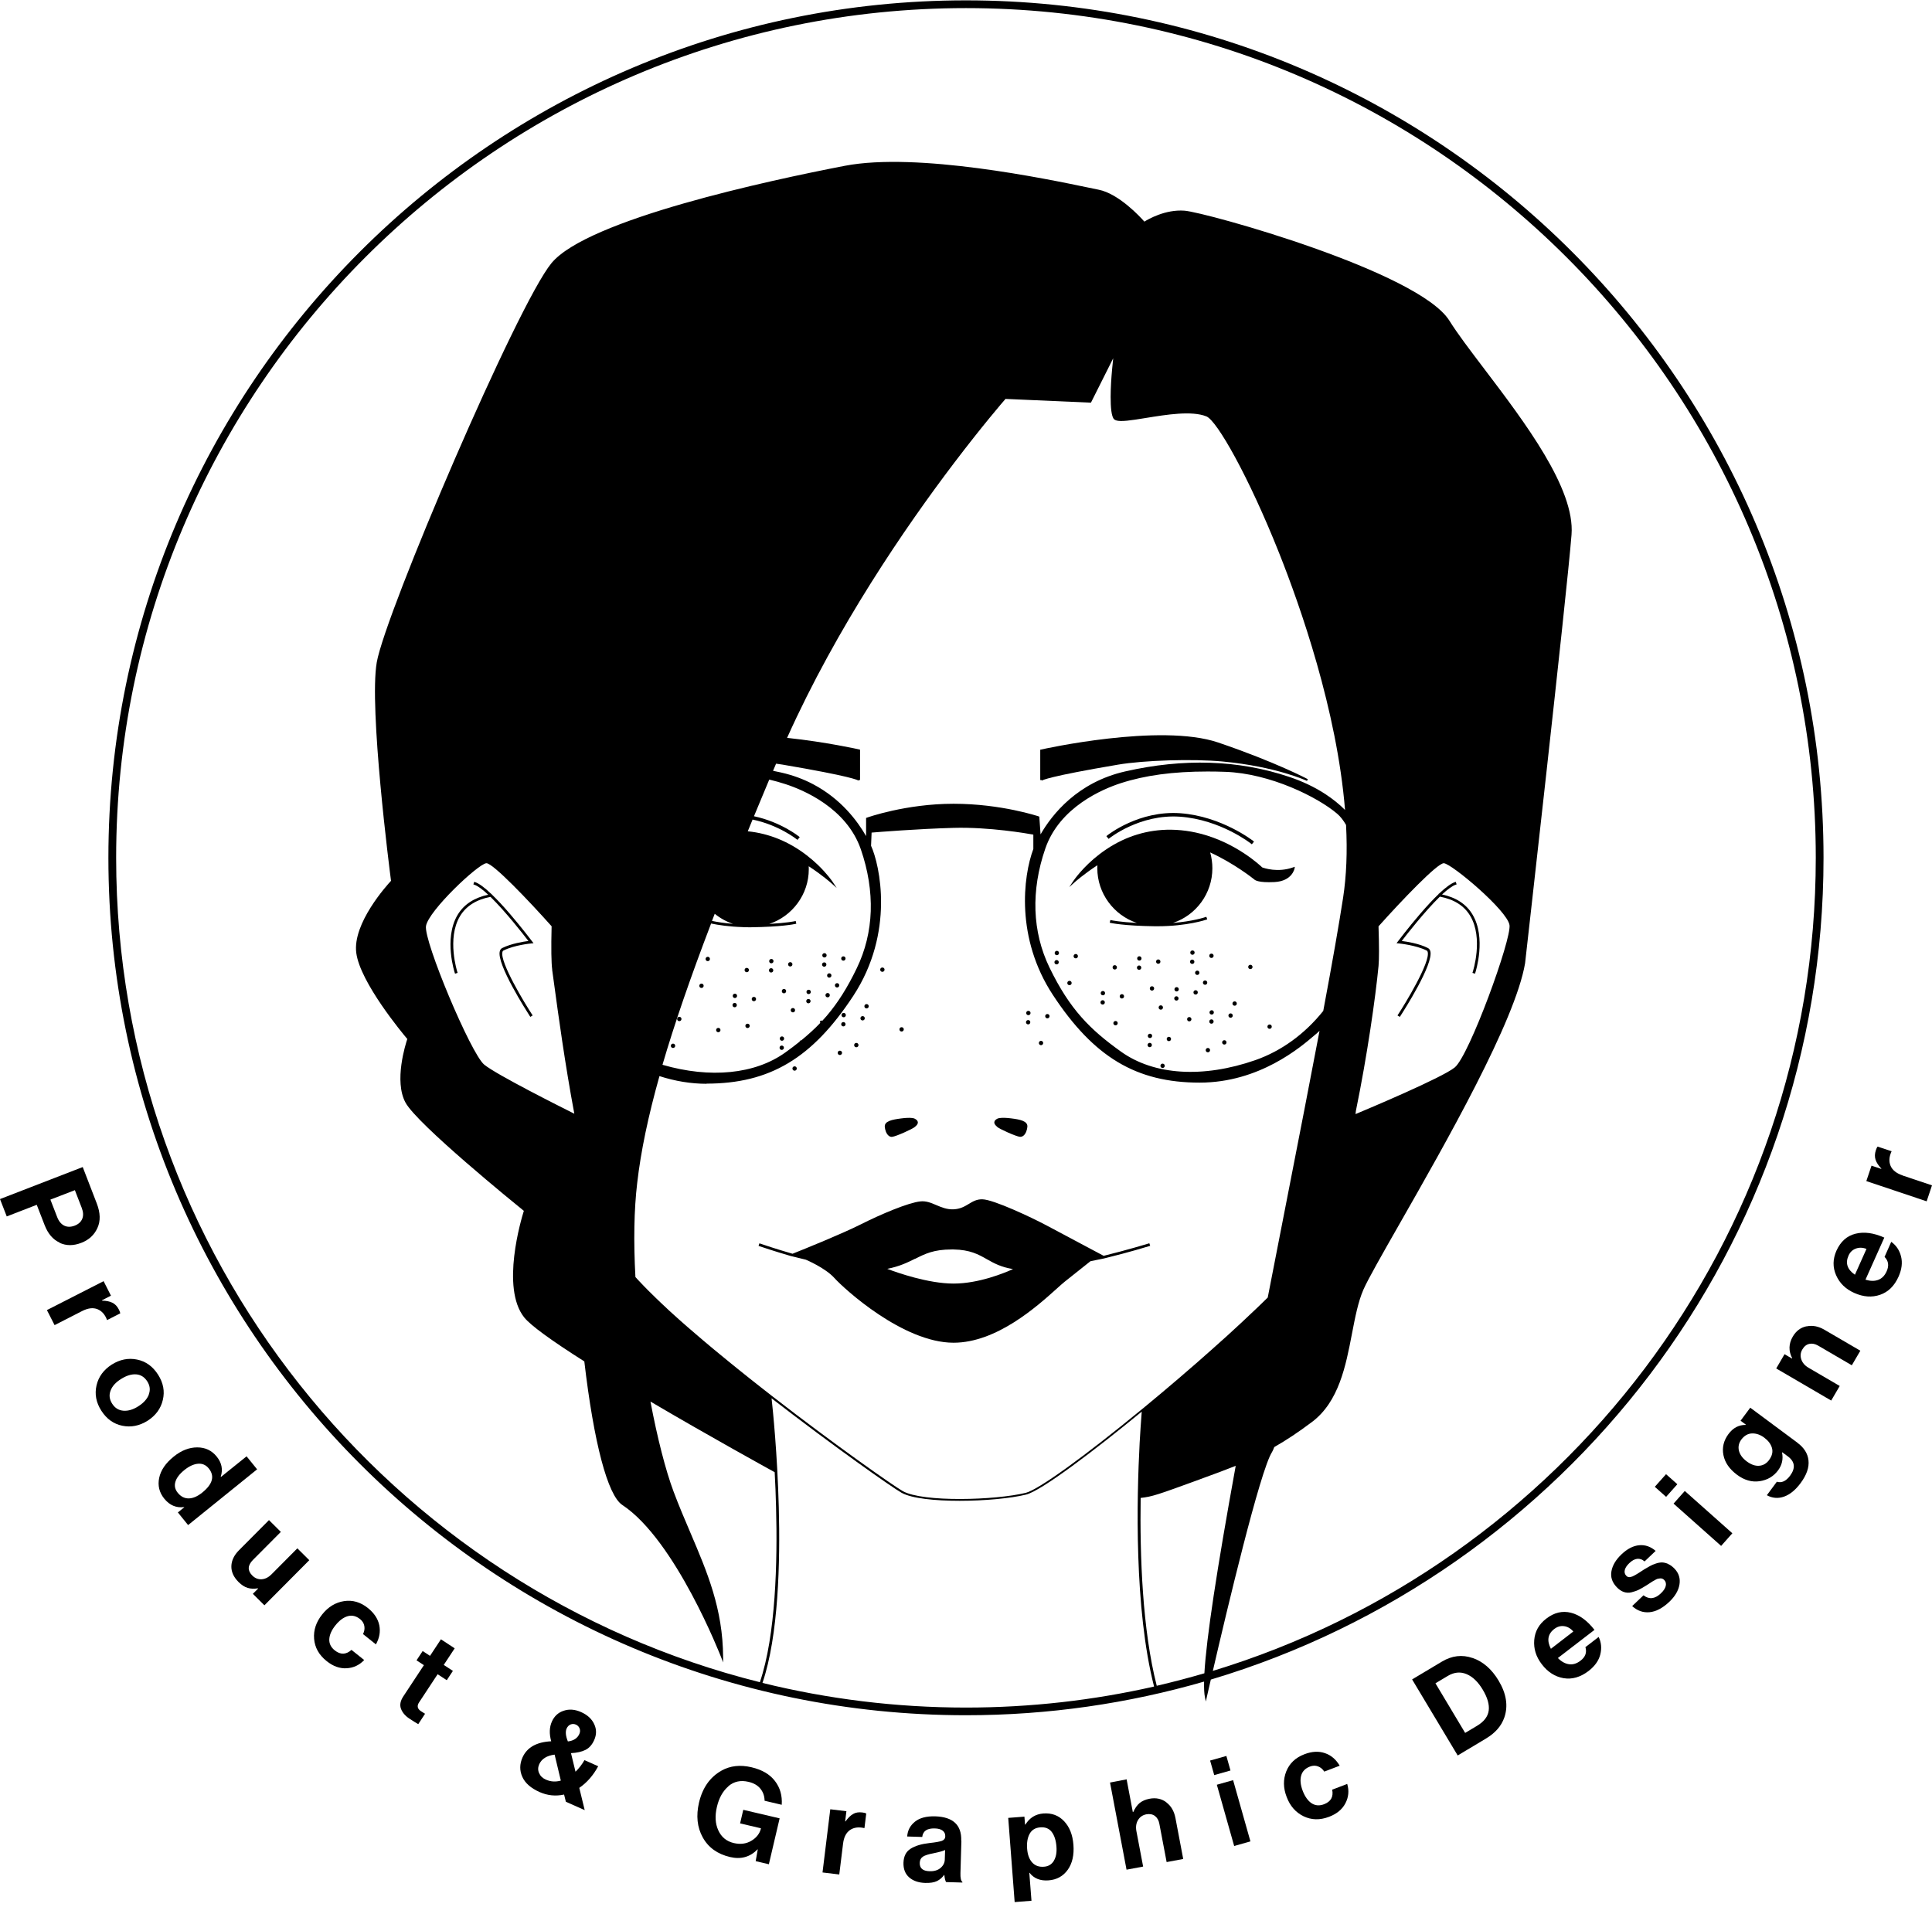 <svg width="234" height="231" viewBox="0 0 234 231" fill="none" xmlns="http://www.w3.org/2000/svg">
<g id="Group">
<path id="Vector" d="M134.097 101.214L134.003 101.289L134.275 101.618L134.369 101.543C134.369 101.543 138.041 98.585 142.934 98.932C147.836 99.289 151.498 102.172 151.527 102.2L151.62 102.275L151.883 101.947L151.79 101.872C151.79 101.872 147.986 98.876 142.952 98.51C137.966 98.153 134.247 101.092 134.087 101.214H134.097Z" fill="black"/>
<path id="Vector_2" d="M140.736 100.538C138.003 100.726 135.44 101.721 133.139 103.496C131.148 105.027 130.068 106.623 130.021 106.689L129.504 107.459L130.199 106.839C130.199 106.839 131.289 105.872 132.913 104.811C132.913 104.933 132.904 105.055 132.904 105.177C132.904 108.21 134.895 110.868 137.693 111.798C135.646 111.685 134.716 111.497 134.594 111.469L134.482 111.45L134.407 111.77L134.519 111.798C134.519 111.798 136.088 112.155 139.872 112.202C139.976 112.202 140.079 112.202 140.182 112.202C143.779 112.202 146.089 111.413 146.108 111.404L146.221 111.366L146.108 111.056L145.995 111.094C145.92 111.122 144.464 111.61 142.07 111.798C144.868 110.868 146.84 108.229 146.84 105.177C146.84 104.529 146.747 103.881 146.577 103.261C149.451 104.576 151.724 106.379 151.902 106.52C151.996 106.623 152.428 106.943 154.353 106.849C156.532 106.736 156.786 105.215 156.795 105.196L156.823 104.999L156.635 105.064C154.748 105.741 153.086 105.149 152.879 105.074C152.625 104.83 149.714 102.097 145.404 100.989C143.845 100.585 142.267 100.435 140.717 100.538H140.736Z" fill="black"/>
<path id="Vector_3" d="M95.799 152.152C95.799 152.152 97.058 152.453 97.602 152.593C97.621 152.603 99.96 153.58 101.077 154.829C102.232 156.115 109.379 162.651 115.493 162.651C120.714 162.651 125.616 158.238 127.964 156.125C128.396 155.74 128.734 155.43 128.988 155.232C130.519 154.021 131.843 152.969 132.068 152.781C132.603 152.659 133.636 152.462 133.636 152.462L133.749 152.434L133.862 152.406C136.754 151.701 139.093 150.978 139.187 150.95L139.158 150.837L139.196 150.95L139.309 150.912L139.205 150.603L139.093 150.64C138.989 150.668 136.604 151.401 133.674 152.124C132.791 151.654 128.152 149.194 126.668 148.396C124.968 147.494 120.348 145.306 118.986 145.278C118.301 145.259 117.822 145.541 117.333 145.841C116.836 146.142 116.31 146.452 115.502 146.489C114.685 146.527 114.037 146.245 113.408 145.982C112.779 145.71 112.178 145.456 111.473 145.531C110.018 145.682 106.693 147.081 104.223 148.33C101.979 149.457 97.443 151.297 95.996 151.87H95.978C93.94 151.279 92.39 150.753 92.09 150.65L91.977 150.612L91.874 150.922L91.987 150.959C92.156 151.016 93.724 151.551 95.818 152.161L95.799 152.152ZM110.835 152.49C112.046 151.88 113.088 151.354 115.258 151.354C115.333 151.354 115.417 151.354 115.493 151.354C117.493 151.391 118.488 151.945 119.531 152.537C120.376 153.016 121.259 153.504 122.696 153.73C121.663 154.199 118.554 155.486 115.493 155.486C112.431 155.486 108.656 154.162 107.463 153.702C108.975 153.401 109.914 152.932 110.825 152.481L110.835 152.49Z" fill="black"/>
<path id="Vector_4" d="M108.008 137.708C108.008 137.708 108.045 137.708 108.064 137.708C108.515 137.671 110.572 136.741 110.797 136.515C110.816 136.497 110.825 136.487 110.872 136.45C111.013 136.328 111.201 136.149 111.163 135.924C111.145 135.755 111.004 135.614 110.75 135.492C110.713 135.473 110.327 135.323 109.135 135.482C108.064 135.623 107.106 135.802 107.163 136.497C107.191 136.835 107.322 137.314 107.623 137.567C107.745 137.671 107.876 137.717 108.017 137.717L108.008 137.708Z" fill="black"/>
<path id="Vector_5" d="M120.742 136.469C120.742 136.469 120.78 136.497 120.789 136.516C121.015 136.741 123.071 137.671 123.531 137.708C123.55 137.708 123.569 137.708 123.578 137.708C123.719 137.708 123.851 137.661 123.973 137.558C124.273 137.305 124.405 136.826 124.433 136.488C124.489 135.793 123.531 135.605 122.461 135.473C121.268 135.323 120.883 135.473 120.836 135.492C120.583 135.614 120.451 135.755 120.432 135.924C120.404 136.159 120.592 136.328 120.742 136.469Z" fill="black"/>
<path id="Vector_6" d="M126.199 94.556C126.255 94.509 126.997 94.049 135.383 92.631C138.567 92.086 144.512 91.908 148.099 92.246C154.588 92.856 158.26 94.575 158.298 94.594L158.401 94.387C158.401 94.387 154.532 92.321 147.545 89.945C140.539 87.559 126.227 90.762 126.086 90.799L125.992 90.818V94.49H126.142L126.199 94.565V94.556Z" fill="black"/>
<path id="Vector_7" d="M145.009 117.574C144.868 117.574 144.746 117.686 144.746 117.837C144.746 117.987 144.859 118.1 145.009 118.1C145.159 118.1 145.272 117.987 145.272 117.837C145.272 117.686 145.159 117.574 145.009 117.574Z" fill="black"/>
<path id="Vector_8" d="M137.966 116.954C137.825 116.954 137.703 117.066 137.703 117.217C137.703 117.367 137.816 117.48 137.966 117.48C138.116 117.48 138.229 117.367 138.229 117.217C138.229 117.066 138.116 116.954 137.966 116.954Z" fill="black"/>
<path id="Vector_9" d="M137.994 115.836C137.853 115.836 137.731 115.949 137.731 116.099C137.731 116.25 137.844 116.362 137.994 116.362C138.144 116.362 138.257 116.25 138.257 116.099C138.257 115.949 138.144 115.836 137.994 115.836Z" fill="black"/>
<path id="Vector_10" d="M139.525 119.471C139.384 119.471 139.262 119.583 139.262 119.734C139.262 119.884 139.375 119.997 139.525 119.997C139.675 119.997 139.788 119.884 139.788 119.734C139.788 119.583 139.675 119.471 139.525 119.471Z" fill="black"/>
<path id="Vector_11" d="M140.548 116.484C140.548 116.343 140.436 116.221 140.285 116.221C140.135 116.221 140.022 116.334 140.022 116.484C140.022 116.634 140.135 116.747 140.285 116.747C140.436 116.747 140.548 116.634 140.548 116.484Z" fill="black"/>
<path id="Vector_12" d="M149.536 121.302C149.395 121.302 149.273 121.414 149.273 121.565C149.273 121.715 149.385 121.828 149.536 121.828C149.686 121.828 149.799 121.715 149.799 121.565C149.799 121.414 149.686 121.302 149.536 121.302Z" fill="black"/>
<path id="Vector_13" d="M142.483 121.208C142.628 121.208 142.746 121.09 142.746 120.945C142.746 120.8 142.628 120.682 142.483 120.682C142.338 120.682 142.22 120.8 142.22 120.945C142.22 121.09 142.338 121.208 142.483 121.208Z" fill="black"/>
<path id="Vector_14" d="M142.511 119.574C142.37 119.574 142.248 119.686 142.248 119.837C142.248 119.987 142.361 120.1 142.511 120.1C142.661 120.1 142.774 119.987 142.774 119.837C142.774 119.686 142.661 119.574 142.511 119.574Z" fill="black"/>
<path id="Vector_15" d="M144.042 123.725C144.187 123.725 144.305 123.607 144.305 123.462C144.305 123.316 144.187 123.199 144.042 123.199C143.897 123.199 143.779 123.316 143.779 123.462C143.779 123.607 143.897 123.725 144.042 123.725Z" fill="black"/>
<path id="Vector_16" d="M144.812 119.95C144.671 119.95 144.549 120.062 144.549 120.213C144.549 120.363 144.662 120.476 144.812 120.476C144.962 120.476 145.075 120.363 145.075 120.213C145.075 120.062 144.962 119.95 144.812 119.95Z" fill="black"/>
<path id="Vector_17" d="M151.442 117.395C151.587 117.395 151.705 117.277 151.705 117.132C151.705 116.987 151.587 116.869 151.442 116.869C151.297 116.869 151.179 116.987 151.179 117.132C151.179 117.277 151.297 117.395 151.442 117.395Z" fill="black"/>
<path id="Vector_18" d="M144.662 116.503C144.662 116.362 144.549 116.24 144.399 116.24C144.248 116.24 144.136 116.352 144.136 116.503C144.136 116.653 144.248 116.766 144.399 116.766C144.549 116.766 144.662 116.653 144.662 116.503Z" fill="black"/>
<path id="Vector_19" d="M144.427 115.658C144.568 115.658 144.69 115.545 144.69 115.395C144.69 115.245 144.577 115.132 144.427 115.132C144.277 115.132 144.164 115.245 144.164 115.395C144.164 115.545 144.277 115.658 144.427 115.658Z" fill="black"/>
<path id="Vector_20" d="M146.221 119.029C146.221 118.888 146.108 118.766 145.958 118.766C145.808 118.766 145.695 118.879 145.695 119.029C145.695 119.179 145.808 119.292 145.958 119.292C146.108 119.292 146.221 119.179 146.221 119.029Z" fill="black"/>
<path id="Vector_21" d="M146.728 116.043C146.869 116.043 146.991 115.93 146.991 115.78C146.991 115.63 146.878 115.517 146.728 115.517C146.578 115.517 146.465 115.63 146.465 115.78C146.465 115.93 146.578 116.043 146.728 116.043Z" fill="black"/>
<path id="Vector_22" d="M140.858 122.044C140.858 121.903 140.746 121.781 140.595 121.781C140.445 121.781 140.332 121.893 140.332 122.044C140.332 122.194 140.445 122.307 140.595 122.307C140.746 122.307 140.858 122.194 140.858 122.044Z" fill="black"/>
<path id="Vector_23" d="M133.552 121.161C133.411 121.161 133.289 121.274 133.289 121.424C133.289 121.574 133.402 121.687 133.552 121.687C133.702 121.687 133.815 121.574 133.815 121.424C133.815 121.274 133.702 121.161 133.552 121.161Z" fill="black"/>
<path id="Vector_24" d="M133.58 120.043C133.439 120.043 133.317 120.156 133.317 120.306C133.317 120.457 133.43 120.569 133.58 120.569C133.73 120.569 133.843 120.457 133.843 120.306C133.843 120.156 133.73 120.043 133.58 120.043Z" fill="black"/>
<path id="Vector_25" d="M135.111 123.678C134.97 123.678 134.848 123.79 134.848 123.941C134.848 124.091 134.961 124.204 135.111 124.204C135.261 124.204 135.374 124.091 135.374 123.941C135.374 123.79 135.261 123.678 135.111 123.678Z" fill="black"/>
<path id="Vector_26" d="M135.881 120.428C135.74 120.428 135.618 120.541 135.618 120.691C135.618 120.841 135.731 120.954 135.881 120.954C136.031 120.954 136.144 120.841 136.144 120.691C136.144 120.541 136.031 120.428 135.881 120.428Z" fill="black"/>
<path id="Vector_27" d="M135.28 117.179C135.28 117.038 135.167 116.916 135.017 116.916C134.867 116.916 134.754 117.029 134.754 117.179C134.754 117.329 134.867 117.442 135.017 117.442C135.167 117.442 135.28 117.329 135.28 117.179Z" fill="black"/>
<path id="Vector_28" d="M127.974 116.296C127.833 116.296 127.711 116.409 127.711 116.559C127.711 116.71 127.823 116.822 127.974 116.822C128.124 116.822 128.236 116.71 128.236 116.559C128.236 116.409 128.124 116.296 127.974 116.296Z" fill="black"/>
<path id="Vector_29" d="M128.002 115.179C127.861 115.179 127.739 115.291 127.739 115.442C127.739 115.592 127.851 115.705 128.002 115.705C128.152 115.705 128.265 115.592 128.265 115.442C128.265 115.291 128.152 115.179 128.002 115.179Z" fill="black"/>
<path id="Vector_30" d="M129.533 118.813C129.392 118.813 129.27 118.926 129.27 119.076C129.27 119.226 129.382 119.339 129.533 119.339C129.683 119.339 129.796 119.226 129.796 119.076C129.796 118.926 129.683 118.813 129.533 118.813Z" fill="black"/>
<path id="Vector_31" d="M130.293 115.564C130.152 115.564 130.03 115.677 130.03 115.827C130.03 115.977 130.143 116.09 130.293 116.09C130.443 116.09 130.556 115.977 130.556 115.827C130.556 115.677 130.443 115.564 130.293 115.564Z" fill="black"/>
<path id="Vector_32" d="M124.527 124.091C124.672 124.091 124.79 123.973 124.79 123.828C124.79 123.683 124.672 123.565 124.527 123.565C124.382 123.565 124.264 123.683 124.264 123.828C124.264 123.973 124.382 124.091 124.527 124.091Z" fill="black"/>
<path id="Vector_33" d="M124.555 122.974C124.696 122.974 124.818 122.861 124.818 122.711C124.818 122.56 124.705 122.448 124.555 122.448C124.405 122.448 124.292 122.56 124.292 122.711C124.292 122.861 124.405 122.974 124.555 122.974Z" fill="black"/>
<path id="Vector_34" d="M126.086 126.608C126.231 126.608 126.349 126.49 126.349 126.345C126.349 126.2 126.231 126.082 126.086 126.082C125.941 126.082 125.823 126.2 125.823 126.345C125.823 126.49 125.941 126.608 126.086 126.608Z" fill="black"/>
<path id="Vector_35" d="M126.856 123.358C126.997 123.358 127.119 123.246 127.119 123.095C127.119 122.945 127.006 122.833 126.856 122.833C126.706 122.833 126.593 122.945 126.593 123.095C126.593 123.246 126.706 123.358 126.856 123.358Z" fill="black"/>
<path id="Vector_36" d="M146.296 126.946C146.155 126.946 146.033 127.058 146.033 127.209C146.033 127.359 146.146 127.472 146.296 127.472C146.446 127.472 146.559 127.359 146.559 127.209C146.559 127.058 146.446 126.946 146.296 126.946Z" fill="black"/>
<path id="Vector_37" d="M139.252 126.852C139.398 126.852 139.515 126.734 139.515 126.589C139.515 126.444 139.398 126.326 139.252 126.326C139.107 126.326 138.989 126.444 138.989 126.589C138.989 126.734 139.107 126.852 139.252 126.852Z" fill="black"/>
<path id="Vector_38" d="M139.281 125.218C139.14 125.218 139.018 125.331 139.018 125.481C139.018 125.631 139.13 125.744 139.281 125.744C139.431 125.744 139.544 125.631 139.544 125.481C139.544 125.331 139.431 125.218 139.281 125.218Z" fill="black"/>
<path id="Vector_39" d="M140.811 129.369C140.957 129.369 141.074 129.251 141.074 129.106C141.074 128.961 140.957 128.843 140.811 128.843C140.666 128.843 140.548 128.961 140.548 129.106C140.548 129.251 140.666 129.369 140.811 129.369Z" fill="black"/>
<path id="Vector_40" d="M141.572 125.594C141.431 125.594 141.309 125.706 141.309 125.857C141.309 126.007 141.422 126.12 141.572 126.12C141.722 126.12 141.835 126.007 141.835 125.857C141.835 125.706 141.722 125.594 141.572 125.594Z" fill="black"/>
<path id="Vector_41" d="M153.771 124.101C153.63 124.101 153.508 124.213 153.508 124.364C153.508 124.514 153.621 124.626 153.771 124.626C153.921 124.626 154.034 124.514 154.034 124.364C154.034 124.213 153.921 124.101 153.771 124.101Z" fill="black"/>
<path id="Vector_42" d="M146.728 123.48C146.587 123.48 146.465 123.593 146.465 123.743C146.465 123.894 146.578 124.006 146.728 124.006C146.878 124.006 146.991 123.894 146.991 123.743C146.991 123.593 146.878 123.48 146.728 123.48Z" fill="black"/>
<path id="Vector_43" d="M146.756 122.373C146.615 122.373 146.493 122.485 146.493 122.636C146.493 122.786 146.606 122.898 146.756 122.898C146.906 122.898 147.019 122.786 147.019 122.636C147.019 122.485 146.906 122.373 146.756 122.373Z" fill="black"/>
<path id="Vector_44" d="M148.287 126.007C148.146 126.007 148.024 126.12 148.024 126.27C148.024 126.42 148.136 126.533 148.287 126.533C148.437 126.533 148.55 126.42 148.55 126.27C148.55 126.12 148.437 126.007 148.287 126.007Z" fill="black"/>
<path id="Vector_45" d="M149.047 122.757C148.906 122.757 148.784 122.87 148.784 123.02C148.784 123.171 148.897 123.283 149.047 123.283C149.198 123.283 149.31 123.171 149.31 123.02C149.31 122.87 149.198 122.757 149.047 122.757Z" fill="black"/>
<path id="Vector_46" d="M100.439 118.428C100.58 118.428 100.702 118.316 100.702 118.165C100.702 118.015 100.589 117.902 100.439 117.902C100.288 117.902 100.176 118.015 100.176 118.165C100.176 118.316 100.288 118.428 100.439 118.428Z" fill="black"/>
<path id="Vector_47" d="M93.395 117.808C93.536 117.808 93.658 117.695 93.658 117.545C93.658 117.395 93.546 117.282 93.395 117.282C93.245 117.282 93.132 117.395 93.132 117.545C93.132 117.695 93.245 117.808 93.395 117.808Z" fill="black"/>
<path id="Vector_48" d="M93.423 116.691C93.564 116.691 93.686 116.578 93.686 116.428C93.686 116.278 93.574 116.165 93.423 116.165C93.273 116.165 93.16 116.278 93.16 116.428C93.16 116.578 93.273 116.691 93.423 116.691Z" fill="black"/>
<path id="Vector_49" d="M94.954 120.325C95.095 120.325 95.217 120.213 95.217 120.062C95.217 119.912 95.104 119.799 94.954 119.799C94.804 119.799 94.691 119.912 94.691 120.062C94.691 120.213 94.804 120.325 94.954 120.325Z" fill="black"/>
<path id="Vector_50" d="M95.715 117.076C95.856 117.076 95.978 116.963 95.978 116.813C95.978 116.663 95.865 116.55 95.715 116.55C95.565 116.55 95.452 116.663 95.452 116.813C95.452 116.963 95.565 117.076 95.715 117.076Z" fill="black"/>
<path id="Vector_51" d="M104.956 122.156C105.097 122.156 105.219 122.044 105.219 121.893C105.219 121.743 105.106 121.63 104.956 121.63C104.806 121.63 104.693 121.743 104.693 121.893C104.693 122.044 104.806 122.156 104.956 122.156Z" fill="black"/>
<path id="Vector_52" d="M97.912 121.537C98.053 121.537 98.175 121.424 98.175 121.274C98.175 121.123 98.063 121.011 97.912 121.011C97.762 121.011 97.65 121.123 97.65 121.274C97.65 121.424 97.762 121.537 97.912 121.537Z" fill="black"/>
<path id="Vector_53" d="M97.941 120.419C98.081 120.419 98.204 120.306 98.204 120.156C98.204 120.006 98.091 119.893 97.941 119.893C97.79 119.893 97.678 120.006 97.678 120.156C97.678 120.306 97.79 120.419 97.941 120.419Z" fill="black"/>
<path id="Vector_54" d="M100.241 120.288C100.101 120.288 99.978 120.4 99.978 120.551C99.978 120.701 100.091 120.814 100.241 120.814C100.392 120.814 100.504 120.701 100.504 120.551C100.504 120.4 100.392 120.288 100.241 120.288Z" fill="black"/>
<path id="Vector_55" d="M106.872 117.724C107.013 117.724 107.135 117.611 107.135 117.461C107.135 117.31 107.022 117.198 106.872 117.198C106.721 117.198 106.609 117.31 106.609 117.461C106.609 117.611 106.721 117.724 106.872 117.724Z" fill="black"/>
<path id="Vector_56" d="M99.828 117.104C99.969 117.104 100.091 116.991 100.091 116.841C100.091 116.691 99.978 116.578 99.828 116.578C99.678 116.578 99.565 116.691 99.565 116.841C99.565 116.991 99.678 117.104 99.828 117.104Z" fill="black"/>
<path id="Vector_57" d="M99.856 115.986C99.997 115.986 100.119 115.874 100.119 115.723C100.119 115.573 100.007 115.46 99.856 115.46C99.706 115.46 99.594 115.573 99.594 115.723C99.594 115.874 99.706 115.986 99.856 115.986Z" fill="black"/>
<path id="Vector_58" d="M101.387 119.621C101.528 119.621 101.65 119.508 101.65 119.358C101.65 119.207 101.537 119.095 101.387 119.095C101.237 119.095 101.124 119.207 101.124 119.358C101.124 119.508 101.237 119.621 101.387 119.621Z" fill="black"/>
<path id="Vector_59" d="M102.148 116.372C102.289 116.372 102.411 116.259 102.411 116.109C102.411 115.958 102.298 115.846 102.148 115.846C101.998 115.846 101.885 115.958 101.885 116.109C101.885 116.259 101.998 116.372 102.148 116.372Z" fill="black"/>
<path id="Vector_60" d="M95.771 122.372C95.771 122.513 95.884 122.635 96.034 122.635C96.184 122.635 96.297 122.523 96.297 122.372C96.297 122.222 96.184 122.109 96.034 122.109C95.884 122.109 95.771 122.222 95.771 122.372Z" fill="black"/>
<path id="Vector_61" d="M88.981 122.016C89.122 122.016 89.244 121.903 89.244 121.753C89.244 121.602 89.132 121.49 88.981 121.49C88.831 121.49 88.718 121.602 88.718 121.753C88.718 121.903 88.831 122.016 88.981 122.016Z" fill="black"/>
<path id="Vector_62" d="M89.01 120.898C89.15 120.898 89.272 120.785 89.272 120.635C89.272 120.485 89.16 120.372 89.01 120.372C88.859 120.372 88.747 120.485 88.747 120.635C88.747 120.785 88.859 120.898 89.01 120.898Z" fill="black"/>
<path id="Vector_63" d="M90.278 124.269C90.278 124.41 90.39 124.532 90.54 124.532C90.691 124.532 90.803 124.42 90.803 124.269C90.803 124.119 90.691 124.006 90.54 124.006C90.39 124.006 90.278 124.119 90.278 124.269Z" fill="black"/>
<path id="Vector_64" d="M91.31 121.283C91.451 121.283 91.573 121.171 91.573 121.02C91.573 120.87 91.461 120.757 91.31 120.757C91.16 120.757 91.047 120.87 91.047 121.02C91.047 121.171 91.16 121.283 91.31 121.283Z" fill="black"/>
<path id="Vector_65" d="M90.447 117.771C90.587 117.771 90.709 117.658 90.709 117.508C90.709 117.358 90.597 117.245 90.447 117.245C90.296 117.245 90.183 117.358 90.183 117.508C90.183 117.658 90.296 117.771 90.447 117.771Z" fill="black"/>
<path id="Vector_66" d="M84.962 119.151C84.821 119.151 84.699 119.264 84.699 119.414C84.699 119.565 84.812 119.677 84.962 119.677C85.112 119.677 85.225 119.565 85.225 119.414C85.225 119.264 85.112 119.151 84.962 119.151Z" fill="black"/>
<path id="Vector_67" d="M85.723 115.902C85.582 115.902 85.46 116.015 85.46 116.165C85.46 116.315 85.573 116.428 85.723 116.428C85.873 116.428 85.986 116.315 85.986 116.165C85.986 116.015 85.873 115.902 85.723 115.902Z" fill="black"/>
<path id="Vector_68" d="M87 125.04C87.141 125.04 87.263 124.927 87.263 124.777C87.263 124.626 87.15 124.514 87 124.514C86.85 124.514 86.737 124.626 86.737 124.777C86.737 124.927 86.85 125.04 87 125.04Z" fill="black"/>
<path id="Vector_69" d="M81.516 126.42C81.375 126.42 81.252 126.533 81.252 126.683C81.252 126.833 81.365 126.946 81.516 126.946C81.666 126.946 81.778 126.833 81.778 126.683C81.778 126.533 81.666 126.42 81.516 126.42Z" fill="black"/>
<path id="Vector_70" d="M82.276 123.171C82.135 123.171 82.013 123.284 82.013 123.434C82.013 123.584 82.126 123.697 82.276 123.697C82.426 123.697 82.539 123.584 82.539 123.434C82.539 123.284 82.426 123.171 82.276 123.171Z" fill="black"/>
<path id="Vector_71" d="M101.725 127.801C101.866 127.801 101.988 127.688 101.988 127.538C101.988 127.388 101.876 127.275 101.725 127.275C101.575 127.275 101.462 127.388 101.462 127.538C101.462 127.688 101.575 127.801 101.725 127.801Z" fill="black"/>
<path id="Vector_72" d="M94.682 127.181C94.823 127.181 94.945 127.068 94.945 126.918C94.945 126.767 94.832 126.655 94.682 126.655C94.532 126.655 94.419 126.767 94.419 126.918C94.419 127.068 94.532 127.181 94.682 127.181Z" fill="black"/>
<path id="Vector_73" d="M94.71 126.073C94.851 126.073 94.973 125.96 94.973 125.81C94.973 125.66 94.86 125.547 94.71 125.547C94.56 125.547 94.447 125.66 94.447 125.81C94.447 125.96 94.56 126.073 94.71 126.073Z" fill="black"/>
<path id="Vector_74" d="M96.241 129.698C96.382 129.698 96.504 129.585 96.504 129.435C96.504 129.285 96.391 129.172 96.241 129.172C96.091 129.172 95.978 129.285 95.978 129.435C95.978 129.585 96.091 129.698 96.241 129.698Z" fill="black"/>
<path id="Vector_75" d="M109.201 124.955C109.342 124.955 109.464 124.842 109.464 124.692C109.464 124.542 109.351 124.429 109.201 124.429C109.05 124.429 108.938 124.542 108.938 124.692C108.938 124.842 109.05 124.955 109.201 124.955Z" fill="black"/>
<path id="Vector_76" d="M102.148 124.335C102.289 124.335 102.411 124.222 102.411 124.072C102.411 123.922 102.298 123.809 102.148 123.809C101.998 123.809 101.885 123.922 101.885 124.072C101.885 124.222 101.998 124.335 102.148 124.335Z" fill="black"/>
<path id="Vector_77" d="M102.185 123.227C102.326 123.227 102.448 123.114 102.448 122.964C102.448 122.814 102.336 122.701 102.185 122.701C102.035 122.701 101.922 122.814 101.922 122.964C101.922 123.114 102.035 123.227 102.185 123.227Z" fill="black"/>
<path id="Vector_78" d="M103.716 126.861C103.857 126.861 103.979 126.749 103.979 126.598C103.979 126.448 103.867 126.335 103.716 126.335C103.566 126.335 103.453 126.448 103.453 126.598C103.453 126.749 103.566 126.861 103.716 126.861Z" fill="black"/>
<path id="Vector_79" d="M104.477 123.612C104.618 123.612 104.74 123.5 104.74 123.349C104.74 123.199 104.627 123.086 104.477 123.086C104.327 123.086 104.214 123.199 104.214 123.349C104.214 123.5 104.327 123.612 104.477 123.612Z" fill="black"/>
<path id="Vector_80" d="M60.986 115.141C62.292 114.475 64.311 114.287 64.329 114.287L64.621 114.259L64.442 114.024C64.442 114.024 63.212 112.39 61.766 110.709C60.93 109.732 60.188 108.943 59.549 108.333V108.286H59.502C58.676 107.497 58.019 107.018 57.549 106.858L57.436 106.821L57.333 107.131L57.446 107.168C57.878 107.319 58.479 107.769 59.127 108.38C57.436 108.746 56.187 109.554 55.427 110.821C54.535 112.305 54.488 114.137 54.61 115.414C54.732 116.794 55.079 117.837 55.079 117.846L55.117 117.949L55.427 117.846L55.389 117.733C55.389 117.733 54.093 113.695 55.708 110.99C56.45 109.751 57.699 108.971 59.408 108.643C61.221 110.408 63.39 113.188 64.001 113.986C63.4 114.061 61.888 114.306 60.827 114.841C60.676 114.916 60.582 115.047 60.535 115.226C60.122 116.775 63.757 122.438 64.17 123.086L64.236 123.18L64.517 123.002L64.452 122.908C63.606 121.621 60.526 116.569 60.855 115.32C60.883 115.198 60.939 115.16 60.977 115.141H60.986Z" fill="black"/>
<path id="Vector_81" d="M172.798 115.141C172.798 115.141 172.892 115.198 172.92 115.32C173.248 116.569 170.168 121.621 169.323 122.908L169.257 123.002L169.539 123.18L169.605 123.086C170.018 122.448 173.652 116.775 173.239 115.226C173.192 115.047 173.089 114.916 172.948 114.841C171.896 114.296 170.384 114.061 169.774 113.986C170.394 113.179 172.582 110.38 174.394 108.615C176.094 108.934 177.343 109.713 178.076 110.953C179.691 113.667 178.395 117.686 178.376 117.733L178.338 117.846L178.648 117.949L178.686 117.837C178.742 117.668 180.029 113.592 178.348 110.784C177.597 109.516 176.338 108.708 174.657 108.352C175.296 107.76 175.878 107.319 176.31 107.168L176.423 107.131L176.319 106.821L176.207 106.858C175.747 107.018 175.099 107.488 174.282 108.258H174.244V108.305C173.596 108.924 172.854 109.713 171.999 110.709C170.534 112.409 169.332 114.014 169.323 114.024L169.145 114.259L169.445 114.287C169.445 114.287 171.492 114.484 172.788 115.141H172.798Z" fill="black"/>
<path id="Vector_82" d="M7.212 150.546C8.02 150.922 8.903 150.922 9.861 150.546C10.762 150.199 11.41 149.607 11.795 148.762C12.19 147.917 12.162 146.921 11.72 145.776L10.02 141.371L0 145.25L0.817 147.353L4.451 145.945L5.409 148.414C5.813 149.448 6.414 150.161 7.231 150.527L7.212 150.546ZM9.072 144.179L9.898 146.311C10.095 146.818 10.114 147.259 9.964 147.635C9.814 148.011 9.504 148.292 9.044 148.471C8.574 148.649 8.152 148.649 7.785 148.471C7.419 148.292 7.119 147.945 6.921 147.419L6.104 145.315L9.072 144.17V144.179Z" fill="black"/>
<path id="Vector_83" d="M12.95 159.872L12.969 159.909L14.566 159.092C14.547 158.979 14.5 158.82 14.397 158.632C14.2 158.238 13.937 157.965 13.608 157.806C13.289 157.646 12.866 157.561 12.359 157.552L12.34 157.514L13.439 156.951L12.547 155.195L5.682 158.698L6.611 160.52L9.955 158.81C10.659 158.454 11.269 158.378 11.795 158.585C12.312 158.792 12.706 159.214 12.95 159.862V159.872Z" fill="black"/>
<path id="Vector_84" d="M19.139 166.511C18.501 165.515 17.655 164.905 16.594 164.689C15.533 164.473 14.519 164.68 13.533 165.299C12.556 165.929 11.936 166.764 11.692 167.816C11.448 168.868 11.636 169.892 12.274 170.887C12.913 171.883 13.758 172.493 14.819 172.709C15.88 172.925 16.895 172.718 17.881 172.099C18.858 171.469 19.477 170.634 19.721 169.582C19.975 168.53 19.778 167.506 19.139 166.511ZM18.031 168.924C17.825 169.46 17.402 169.939 16.763 170.342C16.125 170.756 15.514 170.934 14.941 170.887C14.368 170.84 13.918 170.558 13.589 170.042C13.251 169.516 13.185 168.99 13.392 168.455C13.589 167.919 14.012 167.45 14.66 167.046C15.308 166.633 15.918 166.445 16.482 166.483C17.045 166.52 17.496 166.811 17.834 167.328C18.163 167.844 18.228 168.37 18.022 168.906L18.031 168.924Z" fill="black"/>
<path id="Vector_85" d="M29.855 176.419L26.765 178.908L26.737 178.87C27.018 178.006 26.859 177.208 26.258 176.457C25.657 175.705 24.868 175.33 23.891 175.33C22.915 175.33 21.957 175.696 21.027 176.457C20.06 177.236 19.477 178.091 19.28 179.02C19.083 179.95 19.29 180.795 19.9 181.547C20.548 182.345 21.346 182.683 22.304 182.561L22.323 182.58L21.543 183.209L22.783 184.74L31.141 177.987L29.855 176.4V176.419ZM24.483 180.814C23.919 181.265 23.384 181.5 22.868 181.509C22.351 181.518 21.9 181.293 21.525 180.823C21.196 180.42 21.102 179.978 21.243 179.499C21.384 179.02 21.75 178.541 22.332 178.072C22.905 177.612 23.45 177.358 23.976 177.311C24.502 177.264 24.934 177.452 25.281 177.875C26.032 178.804 25.769 179.781 24.483 180.814Z" fill="black"/>
<path id="Vector_86" d="M32.888 190.703C32.522 191.069 32.127 191.275 31.695 191.304C31.273 191.332 30.888 191.182 30.559 190.853C29.958 190.252 29.986 189.623 30.634 188.965L34.015 185.566L32.578 184.138L28.953 187.782C28.352 188.383 28.042 189.031 28.023 189.717C28.005 190.402 28.296 191.041 28.887 191.632C29.254 191.999 29.62 192.233 29.986 192.346C30.352 192.459 30.765 192.478 31.235 192.402L31.263 192.431L30.625 193.069L32.024 194.459L37.461 188.993L36.015 187.557L32.879 190.712L32.888 190.703Z" fill="black"/>
<path id="Vector_87" d="M44.571 194.797C43.669 194.074 42.702 193.792 41.669 193.952C40.636 194.112 39.753 194.647 39.02 195.567C38.288 196.488 37.959 197.464 38.044 198.516C38.128 199.568 38.626 200.469 39.556 201.211C40.335 201.841 41.143 202.132 41.979 202.085C42.814 202.038 43.519 201.709 44.11 201.089L42.57 199.859C41.913 200.451 41.237 200.469 40.542 199.915C40.072 199.54 39.856 199.08 39.884 198.554C39.913 198.018 40.166 197.455 40.636 196.873C41.115 196.281 41.612 195.915 42.129 195.774C42.645 195.633 43.143 195.755 43.613 196.131C43.904 196.366 44.073 196.647 44.129 196.976C44.185 197.305 44.129 197.624 43.969 197.943L45.528 199.192C45.96 198.432 46.092 197.662 45.942 196.882C45.782 196.103 45.322 195.408 44.571 194.797Z" fill="black"/>
<path id="Vector_88" d="M53.408 198.572L52.083 200.582L51.191 200L50.449 201.127L51.342 201.709L48.853 205.484C48.487 206.038 48.393 206.545 48.571 207.006C48.75 207.466 49.088 207.86 49.576 208.179C50.027 208.48 50.393 208.705 50.656 208.856L51.482 207.597L50.975 207.278C50.553 206.996 50.477 206.639 50.759 206.217L53.004 202.808L54.112 203.531L54.854 202.404L53.746 201.681L55.07 199.671L53.398 198.572H53.408Z" fill="black"/>
<path id="Vector_89" d="M69.711 214.641L69.157 212.368C69.88 212.33 70.462 212.199 70.913 211.973C71.364 211.748 71.711 211.354 71.965 210.79C72.265 210.123 72.265 209.475 71.965 208.846C71.673 208.217 71.147 207.738 70.396 207.4C69.645 207.062 68.941 207.006 68.274 207.231C67.607 207.447 67.138 207.888 66.846 208.536C66.536 209.222 66.508 210.02 66.762 210.931C64.987 211.016 63.832 211.673 63.287 212.884C62.93 213.692 62.921 214.472 63.259 215.232C63.597 215.993 64.292 216.603 65.334 217.073C66.302 217.505 67.297 217.608 68.321 217.383L68.537 218.256L70.819 219.27L70.161 216.575C71.091 215.937 71.852 215.063 72.453 213.955L70.791 213.213C70.49 213.739 70.124 214.209 69.692 214.631L69.711 214.641ZM66.104 215.57C65.719 215.401 65.447 215.138 65.297 214.791C65.137 214.443 65.147 214.086 65.306 213.72C65.597 213.063 66.227 212.668 67.175 212.546L67.926 215.692C67.297 215.871 66.687 215.833 66.104 215.57ZM68.64 209.363C68.743 209.137 68.903 208.978 69.11 208.893C69.326 208.809 69.542 208.818 69.758 208.912C69.964 209.006 70.115 209.156 70.199 209.372C70.284 209.588 70.274 209.804 70.171 210.039C69.936 210.565 69.476 210.865 68.781 210.95C68.509 210.283 68.462 209.757 68.631 209.372L68.64 209.363Z" fill="black"/>
<path id="Vector_90" d="M88.221 216.369C88.897 215.796 89.705 215.618 90.653 215.843C91.301 215.993 91.78 216.275 92.109 216.688C92.438 217.101 92.597 217.58 92.606 218.134L94.682 218.623C94.757 217.515 94.485 216.557 93.865 215.749C93.245 214.932 92.297 214.378 91.019 214.077C89.658 213.758 88.437 213.89 87.376 214.491C85.986 215.28 85.084 216.566 84.662 218.36C84.295 219.938 84.436 221.346 85.112 222.567C85.788 223.797 86.897 224.596 88.427 224.952C89.742 225.262 90.85 224.952 91.752 224.023H91.78L91.526 225.45L93.123 225.826L94.428 220.266L90.024 219.233L89.639 220.877L92.156 221.468V221.525C91.996 222.135 91.611 222.623 90.991 222.99C90.371 223.356 89.667 223.44 88.888 223.262C87.995 223.055 87.376 222.539 87 221.722C86.624 220.905 86.577 219.956 86.831 218.876C87.085 217.787 87.554 216.951 88.23 216.378L88.221 216.369Z" fill="black"/>
<path id="Vector_91" d="M103.322 219.74C103.012 219.919 102.702 220.219 102.411 220.633H102.364L102.514 219.402L100.561 219.167L99.622 226.821L101.65 227.065L102.11 223.337C102.204 222.548 102.486 222.004 102.946 221.684C103.406 221.365 103.979 221.29 104.655 221.44H104.702L104.918 219.675C104.815 219.618 104.655 219.581 104.449 219.553C104.007 219.496 103.632 219.553 103.322 219.74Z" fill="black"/>
<path id="Vector_92" d="M116.422 222.961C116.479 221.074 115.427 220.088 113.267 220.022C112.206 219.994 111.389 220.21 110.816 220.67C110.243 221.13 109.924 221.731 109.877 222.464L111.699 222.52C111.783 221.797 112.29 221.459 113.22 221.487C113.643 221.496 113.962 221.59 114.178 221.759C114.394 221.928 114.497 222.154 114.488 222.435C114.488 222.708 114.347 222.886 114.084 222.99C113.821 223.083 113.323 223.177 112.6 223.253C111.614 223.365 110.844 223.591 110.29 223.947C109.736 224.295 109.454 224.858 109.426 225.647C109.407 226.399 109.633 226.99 110.112 227.413C110.59 227.835 111.238 228.061 112.046 228.089C112.657 228.108 113.135 228.033 113.483 227.864C113.83 227.695 114.112 227.45 114.347 227.122H114.375C114.422 227.563 114.497 227.854 114.591 227.986L116.563 228.042V227.967C116.385 227.835 116.31 227.469 116.328 226.896L116.441 222.98L116.422 222.961ZM114.431 225.253C114.422 225.657 114.244 225.995 113.915 226.276C113.586 226.558 113.135 226.69 112.572 226.671C111.774 226.643 111.379 226.314 111.398 225.657C111.407 225.319 111.539 225.065 111.783 224.905C112.027 224.746 112.441 224.614 113.032 224.502C113.765 224.351 114.244 224.22 114.469 224.098L114.431 225.253Z" fill="black"/>
<path id="Vector_93" d="M128.885 220.614C128.218 219.909 127.382 219.599 126.368 219.675C125.429 219.75 124.705 220.191 124.198 221.018H124.151L124.076 220.06L122.114 220.21L122.893 230.409L124.931 230.249L124.668 226.859H124.696C125.231 227.554 126.001 227.854 126.997 227.779C127.992 227.704 128.772 227.272 129.326 226.493C129.88 225.713 130.105 224.699 130.012 223.469C129.918 222.257 129.542 221.309 128.875 220.604L128.885 220.614ZM127.636 225.422C127.363 225.854 126.969 226.089 126.443 226.126C125.842 226.173 125.372 226.004 125.015 225.61C124.659 225.215 124.461 224.671 124.405 223.966C124.349 223.224 124.443 222.623 124.705 222.144C124.968 221.665 125.391 221.403 126.001 221.356C126.603 221.309 127.063 221.496 127.382 221.91C127.701 222.332 127.898 222.924 127.955 223.694C128.011 224.417 127.898 224.99 127.626 225.422H127.636Z" fill="black"/>
<path id="Vector_94" d="M141.272 218.322C140.689 217.89 140.013 217.74 139.234 217.89C138.736 217.984 138.332 218.163 138.022 218.416C137.722 218.67 137.468 219.036 137.252 219.506H137.205L136.454 215.542L134.444 215.928L136.444 226.483L138.454 226.108L137.637 221.806C137.543 221.299 137.609 220.848 137.834 220.473C138.06 220.097 138.398 219.862 138.839 219.778C139.252 219.703 139.6 219.769 139.882 219.975C140.163 220.191 140.342 220.501 140.417 220.914L141.3 225.563L143.309 225.187L142.37 220.238C142.211 219.402 141.844 218.764 141.262 218.332L141.272 218.322Z" fill="black"/>
<path id="Vector_95" d="M149.351 215.638L147.381 216.195L149.48 223.614L151.45 223.057L149.351 215.638Z" fill="black"/>
<path id="Vector_96" d="M148.536 212.707L146.566 213.265L147.065 215.027L149.034 214.469L148.536 212.707Z" fill="black"/>
<path id="Vector_97" d="M161.35 216.782C161.528 217.646 161.2 218.238 160.364 218.557C159.8 218.773 159.302 218.726 158.852 218.435C158.41 218.134 158.053 217.637 157.781 216.932C157.509 216.219 157.452 215.608 157.593 215.092C157.734 214.575 158.091 214.209 158.655 213.993C159.002 213.861 159.331 213.852 159.641 213.974C159.95 214.087 160.204 214.303 160.392 214.603L162.261 213.89C161.819 213.138 161.228 212.622 160.476 212.368C159.725 212.105 158.889 212.152 157.988 212.5C156.908 212.913 156.185 213.599 155.79 214.575C155.405 215.552 155.415 216.585 155.837 217.674C156.25 218.773 156.936 219.553 157.884 220.013C158.833 220.473 159.866 220.501 160.974 220.078C161.913 219.722 162.571 219.177 162.956 218.435C163.341 217.693 163.416 216.914 163.172 216.097L161.331 216.801L161.35 216.782Z" fill="black"/>
<path id="Vector_98" d="M178.357 200.845C177.089 200.404 175.85 200.554 174.629 201.286L171.032 203.437L176.554 212.65L180.001 210.584C181.109 209.917 181.841 209.081 182.198 208.058C182.687 206.649 182.452 205.146 181.494 203.559C180.667 202.188 179.625 201.277 178.357 200.836V200.845ZM180.311 207.203C180.217 207.926 179.747 208.546 178.902 209.053L177.456 209.917L173.859 203.907L175.352 203.014C176.122 202.554 176.883 202.479 177.634 202.798C178.385 203.118 179.033 203.747 179.597 204.695C180.16 205.644 180.404 206.48 180.311 207.203Z" fill="black"/>
<path id="Vector_99" d="M192.021 199.521C192.219 200.169 192.021 200.723 191.42 201.174C190.97 201.521 190.509 201.662 190.04 201.597C189.57 201.531 189.12 201.287 188.688 200.845L193.12 197.436C192.256 196.319 191.308 195.624 190.275 195.361C189.242 195.098 188.237 195.333 187.279 196.075C186.396 196.751 185.908 197.615 185.823 198.667C185.739 199.718 186.039 200.695 186.744 201.606C187.467 202.554 188.349 203.109 189.382 203.287C190.416 203.456 191.42 203.165 192.406 202.414C193.158 201.831 193.637 201.165 193.825 200.413C194.012 199.662 193.947 198.948 193.627 198.291L192.031 199.521H192.021ZM188.256 197.324C188.622 197.042 189.016 196.929 189.439 196.986C189.861 197.042 190.237 197.258 190.556 197.634L187.842 199.728C187.326 198.732 187.467 197.934 188.246 197.324H188.256Z" fill="black"/>
<path id="Vector_100" d="M202.042 189.444C201.779 189.332 201.535 189.275 201.309 189.266C201.093 189.266 200.84 189.304 200.558 189.398C200.276 189.491 200.042 189.595 199.854 189.698C199.666 189.801 199.431 189.933 199.149 190.102C199.056 190.168 198.924 190.252 198.764 190.355C198.605 190.459 198.473 190.543 198.379 190.6C198.285 190.656 198.163 190.722 198.032 190.806C197.9 190.881 197.788 190.938 197.713 190.966C197.628 190.994 197.544 191.022 197.44 191.041C197.337 191.06 197.252 191.05 197.177 191.022C197.102 190.994 197.027 190.947 196.971 190.881C196.783 190.684 196.726 190.449 196.792 190.177C196.858 189.905 197.046 189.632 197.337 189.351C197.994 188.721 198.614 188.656 199.187 189.144L200.53 187.867C199.929 187.35 199.262 187.115 198.539 187.181C197.816 187.247 197.093 187.613 196.379 188.299C195.712 188.937 195.308 189.604 195.177 190.318C195.045 191.022 195.252 191.67 195.806 192.252C196.079 192.544 196.37 192.741 196.67 192.844C196.971 192.947 197.281 192.966 197.609 192.882C197.938 192.797 198.22 192.703 198.473 192.581C198.727 192.459 199.027 192.281 199.394 192.055C199.469 192.018 199.591 191.933 199.76 191.82C199.929 191.708 200.06 191.623 200.135 191.576C200.211 191.529 200.323 191.473 200.464 191.388C200.605 191.304 200.718 191.257 200.793 191.238C200.868 191.219 200.962 191.21 201.065 191.201C201.169 191.191 201.262 191.201 201.347 191.238C201.431 191.276 201.507 191.323 201.572 191.398C201.76 191.595 201.817 191.83 201.751 192.121C201.685 192.403 201.488 192.703 201.159 193.013C200.436 193.699 199.741 193.774 199.056 193.248L197.684 194.553C198.304 195.117 199.009 195.37 199.797 195.295C200.577 195.22 201.375 194.797 202.173 194.046C202.878 193.379 203.291 192.675 203.413 191.943C203.535 191.21 203.338 190.562 202.812 190.017C202.568 189.764 202.314 189.576 202.051 189.463L202.042 189.444Z" fill="black"/>
<path id="Vector_101" d="M204.059 180.61L202.698 182.14L208.459 187.264L209.82 185.734L204.059 180.61Z" fill="black"/>
<path id="Vector_102" d="M201.788 178.575L200.427 180.104L201.796 181.322L203.156 179.792L201.788 178.575Z" fill="black"/>
<path id="Vector_103" d="M217.706 174.766L211.987 170.521L210.813 172.099L211.461 172.578L211.442 172.606C210.607 172.596 209.902 172.963 209.348 173.714C208.766 174.503 208.559 175.348 208.738 176.259C208.916 177.17 209.47 177.959 210.381 178.644C211.273 179.311 212.194 179.565 213.133 179.424C214.072 179.283 214.814 178.842 215.359 178.109C215.838 177.461 215.997 176.738 215.838 175.958L215.866 175.921L216.542 176.419C217.406 177.057 217.49 177.837 216.814 178.757C216.316 179.424 215.781 179.668 215.208 179.49L213.997 181.124C214.673 181.49 215.368 181.546 216.082 181.293C216.795 181.039 217.462 180.494 218.082 179.659C218.815 178.673 219.134 177.752 219.04 176.907C218.955 176.081 218.505 175.367 217.706 174.775V174.766ZM214.269 176.86C213.95 177.283 213.555 177.517 213.067 177.555C212.588 177.593 212.081 177.414 211.565 177.029C211.048 176.644 210.738 176.212 210.616 175.733C210.503 175.254 210.597 174.803 210.907 174.381C211.264 173.911 211.687 173.658 212.194 173.639C212.701 173.62 213.199 173.789 213.678 174.146C214.166 174.512 214.485 174.925 214.617 175.404C214.748 175.883 214.635 176.362 214.269 176.851V176.86Z" fill="black"/>
<path id="Vector_104" d="M218.796 160.66C218.082 160.81 217.528 161.233 217.133 161.919C216.636 162.773 216.607 163.647 217.068 164.529L217.049 164.567L216.138 164.041L215.133 165.769L221.791 169.657L222.824 167.891L219.049 165.685C218.598 165.422 218.307 165.083 218.166 164.661C218.026 164.238 218.072 163.834 218.307 163.449C218.523 163.083 218.796 162.867 219.143 162.792C219.491 162.717 219.838 162.792 220.204 162.999L224.289 165.384L225.322 163.618L220.974 161.083C220.242 160.651 219.519 160.519 218.805 160.67L218.796 160.66Z" fill="black"/>
<path id="Vector_105" d="M229.07 150.415L228.253 152.255C228.731 152.734 228.816 153.316 228.506 154.002C228.271 154.528 227.933 154.866 227.492 155.035C227.05 155.204 226.534 155.195 225.942 155.016L228.224 149.917C226.938 149.344 225.773 149.184 224.731 149.447C223.688 149.71 222.928 150.396 222.43 151.494C221.979 152.509 221.96 153.504 222.383 154.471C222.806 155.439 223.538 156.153 224.59 156.622C225.679 157.11 226.722 157.186 227.708 156.847C228.694 156.509 229.445 155.777 229.952 154.641C230.337 153.777 230.441 152.96 230.253 152.208C230.065 151.457 229.671 150.865 229.07 150.433V150.415ZM223.886 152.105C224.073 151.682 224.365 151.401 224.768 151.25C225.172 151.1 225.604 151.109 226.064 151.288L224.665 154.415C223.745 153.786 223.482 153.016 223.886 152.105Z" fill="black"/>
<path id="Vector_106" d="M230.441 142.385C229.689 142.132 229.21 141.747 228.985 141.23C228.769 140.713 228.797 140.141 229.088 139.502L229.107 139.455L227.407 138.892C227.332 138.986 227.267 139.126 227.201 139.333C227.06 139.756 227.051 140.131 227.163 140.479C227.276 140.826 227.511 141.183 227.858 141.549V141.596L226.675 141.202L226.046 143.071L233.352 145.522L234 143.587L230.441 142.395V142.385Z" fill="black"/>
<path id="Vector_107" d="M220.862 103.909C220.862 46.642 174.272 0.043 116.995 0.043C59.718 0.043 13.129 46.642 13.129 103.909C13.129 161.177 59.728 207.776 116.995 207.776C126.997 207.776 136.67 206.348 145.836 203.7C145.817 204.536 145.854 205.165 145.939 205.588L146.052 206.114L146.164 205.588C146.164 205.588 146.352 204.742 146.653 203.456C189.514 190.665 220.862 150.884 220.862 103.909ZM14.068 103.909C14.068 47.158 60.244 0.982 116.995 0.982C173.746 0.982 219.923 47.158 219.923 103.909C219.923 150.264 189.11 189.557 146.897 202.404C148.559 195.21 152.616 178.128 154.072 175.883C154.147 175.771 154.231 175.573 154.335 175.292C155.79 174.465 157.246 173.498 158.908 172.249C162.167 169.798 163.003 165.431 163.745 161.571C164.13 159.58 164.487 157.702 165.134 156.218C165.679 154.979 167.351 152.039 169.473 148.32C175.08 138.497 183.541 123.659 184.715 116.681C184.762 116.24 189.749 72.214 190.34 64.776C190.782 59.189 184.678 51.15 179.766 44.679C178.029 42.388 176.526 40.416 175.549 38.847C171.821 32.893 146.117 25.737 143.469 25.521C141.14 25.343 139.055 26.564 138.604 26.845C138.144 26.32 135.515 23.455 133.045 22.976C132.791 22.929 132.387 22.845 131.862 22.732C126.725 21.662 111.098 18.403 102.326 20.084C93.095 21.868 71.157 26.582 66.79 31.879C62.639 36.922 46.684 74.224 45.632 80.234C44.674 85.737 47.2 105.506 47.36 106.699C46.881 107.215 42.673 111.854 43.153 115.442C43.631 119.02 48.759 125.18 49.332 125.857C49.125 126.476 47.698 130.965 49.116 133.567C50.562 136.215 62.367 145.803 63.447 146.677C63.146 147.635 60.63 156.002 63.494 159.59C64.264 160.548 66.715 162.341 70.772 164.914C71.927 174.794 73.599 181.124 75.364 182.298C81.825 186.561 87.3 200.648 87.357 200.789L87.582 201.38V200.742C87.554 194.872 85.648 190.421 83.638 185.707C82.952 184.101 82.239 182.438 81.572 180.654C80.623 178.118 79.609 174.165 78.783 169.779C85.817 173.921 92.888 177.818 93.827 178.334C93.902 179.677 93.959 181.105 93.996 182.598C94.175 189.181 93.959 198.112 92.034 203.775C47.303 192.59 14.068 152.058 14.068 103.919V103.909ZM89.949 112.315C90.183 112.315 90.428 112.324 90.672 112.324H90.982C94.588 112.277 96.166 111.958 96.335 111.92L96.447 111.892L96.372 111.563L96.26 111.591C96.26 111.591 95.33 111.798 93.17 111.92C95.969 110.99 97.959 108.333 97.959 105.299C97.959 105.177 97.959 105.055 97.95 104.933C99.575 105.994 100.655 106.952 100.664 106.962L101.34 107.563L100.842 106.811C100.842 106.811 100.223 105.891 99.067 104.773C98.683 104.407 98.232 104.013 97.725 103.618C95.546 101.937 93.142 100.961 90.569 100.698L91.151 99.279C94.334 99.937 96.476 101.656 96.494 101.665L96.588 101.74L96.861 101.411L96.776 101.336C96.776 101.336 94.597 99.571 91.32 98.876C91.921 97.43 92.541 95.946 93.17 94.434C93.846 94.593 94.503 94.781 95.142 94.988C97.302 95.692 102.523 97.871 104.261 102.876C105.144 105.431 105.538 107.957 105.463 110.38C105.378 112.803 104.815 115.132 103.763 117.301C102.617 119.677 101.472 121.48 100.129 123.058C99.95 123.265 99.772 123.462 99.584 123.668C99.556 123.64 99.518 123.621 99.481 123.621C99.387 123.621 99.312 123.697 99.312 123.791C99.312 123.837 99.331 123.875 99.359 123.903C98.683 124.617 97.922 125.302 97.058 126.016L97.039 126.035C97.039 126.035 97.02 126.026 97.011 126.026C96.917 126.026 96.851 126.101 96.851 126.185H96.842C96.316 126.608 95.752 127.04 95.105 127.5C91.451 130.12 86.033 130.665 80.238 128.984C81.675 124.072 83.6 118.475 86.126 111.873C87 112.052 88.324 112.258 89.968 112.305L89.949 112.315ZM86.23 111.563L86.568 110.69C87.235 111.235 87.986 111.648 88.784 111.911C87.723 111.826 86.859 111.685 86.23 111.554V111.563ZM104.054 90.781C104.054 90.781 100.054 89.879 95.33 89.381C101.359 75.961 109.661 63.847 115.587 56.043C119.005 51.544 121.456 48.699 121.785 48.323L132.059 48.774H132.134L134.829 43.402C134.792 43.749 134.745 44.2 134.698 44.707C134.604 45.722 134.519 46.961 134.519 48.069C134.519 49.356 134.613 50.455 134.932 50.783C134.989 50.84 135.083 50.887 135.186 50.924C135.749 51.112 136.923 50.934 138.773 50.633C141.262 50.229 144.352 49.722 146.127 50.445C147.404 50.971 151.236 57.724 154.907 66.946C157.481 73.416 161.923 86.019 162.909 98.115C162.223 97.42 161.416 96.781 160.523 96.19C159.227 95.345 157.744 94.64 156.11 94.096C150.024 92.048 143.347 91.832 136.275 93.448C130.509 94.762 127.429 98.641 126.03 101.073L125.879 98.923L125.804 98.894C125.804 98.894 121.287 97.364 115.493 97.364C109.698 97.364 105.022 99.035 104.975 99.054L104.899 99.082V101.28C103.838 99.43 101.847 96.763 98.466 94.988C97.34 94.396 96.062 93.908 94.607 93.579C94.278 93.504 93.959 93.438 93.63 93.373L93.996 92.508C94.269 92.546 94.532 92.584 94.776 92.621C103.162 94.049 103.904 94.499 103.96 94.556L104.035 94.49H104.167V90.809L104.073 90.79L104.054 90.781ZM163.031 99.937C163.2 103.149 163.078 106.107 162.674 108.746C162.176 111.967 161.397 116.447 160.27 122.457C158.025 125.265 155.18 127.322 152.043 128.42C145.695 130.627 139.769 130.252 135.768 127.387C132.059 124.73 129.589 122.316 127.11 117.198C125.015 112.869 124.846 107.882 126.612 102.773C128.349 97.758 133.561 95.579 135.731 94.875C138.689 93.917 142.07 93.457 146.249 93.457C146.934 93.457 147.648 93.466 148.381 93.495C153.865 93.682 159.631 96.584 161.96 98.575C162.336 98.894 162.702 99.355 163.04 99.946L163.031 99.937ZM99.453 123.828C99.453 123.828 99.424 123.819 99.424 123.8C99.424 123.819 99.443 123.819 99.453 123.828ZM97.001 126.148C97.001 126.148 96.964 126.166 96.964 126.185V126.166C96.964 126.166 96.964 126.166 96.973 126.166L97.001 126.148ZM85.563 131.266C93.236 131.266 98.382 128.186 103.341 120.644C108.393 112.944 106.552 104.755 105.501 102.454L105.566 100.857C106.327 100.792 111.135 100.406 115.474 100.284C119.822 100.162 124.443 100.97 125.156 101.101V102.839C123.907 106.182 123.006 113.639 127.523 120.522C132.481 128.063 137.628 131.144 145.3 131.144C152.532 131.144 157.546 126.833 159.19 125.425C159.293 125.331 159.387 125.256 159.462 125.199C159.566 125.115 159.678 125.002 159.819 124.871C158.673 130.937 157.34 137.727 155.941 144.902C155.152 148.94 154.344 153.053 153.546 157.176C153.076 157.646 152.569 158.125 152.043 158.632C151.79 158.867 151.517 159.12 151.264 159.364C150.973 159.637 150.7 159.9 150.4 160.181C150.024 160.529 149.62 160.895 149.226 161.261C149.019 161.449 148.831 161.628 148.625 161.815C148.108 162.285 147.564 162.773 147.019 163.252C146.925 163.337 146.84 163.412 146.747 163.496C146.146 164.032 145.526 164.576 144.906 165.121C144.859 165.159 144.821 165.196 144.774 165.234C143.441 166.398 142.06 167.582 140.661 168.755C139.976 169.328 139.29 169.901 138.595 170.474C138.576 170.493 138.548 170.512 138.529 170.53C138.501 170.549 138.398 170.634 138.341 170.681C131.289 176.475 125.767 180.457 124.245 180.833C120.526 181.743 111.755 181.988 109.341 180.626C108.224 179.997 101.068 174.982 93.452 169.065L93.348 168.981L92.325 168.183C91.263 167.347 90.296 166.586 89.395 165.854L88.305 164.971C87.704 164.482 87.113 163.994 86.521 163.506L86.061 163.121C85.403 162.576 84.755 162.022 84.136 161.487L83.591 161.017C83.506 160.942 83.422 160.867 83.337 160.801C83.159 160.641 82.981 160.491 82.802 160.332C82.633 160.181 82.464 160.031 82.304 159.89L82.051 159.665C81.356 159.045 80.708 158.453 80.135 157.899L79.947 157.721C79.853 157.636 79.759 157.542 79.665 157.449L79.468 157.261C79.13 156.932 78.801 156.613 78.482 156.293C78.398 156.209 78.313 156.124 78.219 156.021C78.172 155.974 78.125 155.918 78.069 155.871L78.022 155.824C77.768 155.561 77.515 155.298 77.28 155.044L76.961 154.697C76.726 150.386 76.792 146.545 77.177 143.296C77.618 139.464 78.501 135.229 79.872 130.355C81.76 130.965 83.685 131.285 85.601 131.285L85.563 131.266ZM166.966 112.305V112.211C169.736 109.112 174.075 104.567 174.864 104.567H174.883C175.869 104.661 182.536 110.267 182.827 112.052C183.1 113.723 177.963 127.857 176.197 129.303C174.676 130.552 165.595 134.365 164.177 134.957L164.224 134.562C165.585 127.932 166.6 120.823 166.966 117.01C167.041 116.193 167.041 114.606 166.966 112.305ZM66.875 117.461C66.95 117.968 67.034 118.588 67.128 119.302C67.617 122.898 68.433 128.899 69.561 134.91C67.926 134.093 60.151 130.195 58.648 128.965C57.033 127.641 51.304 113.986 51.595 112.174C51.896 110.324 57.906 104.651 58.901 104.567H58.92C59.718 104.567 64.048 109.103 66.809 112.202C66.743 114.869 66.771 116.644 66.884 117.461H66.875ZM92.353 203.85C94.297 198.131 94.503 189.191 94.325 182.589C94.156 176.146 93.602 170.718 93.452 169.385C101.021 175.245 108.083 180.203 109.191 180.823C110.421 181.518 113.248 181.8 116.235 181.8C119.221 181.8 122.395 181.509 124.273 181.049C126.133 180.598 132.679 175.602 138.285 171C138.257 171.385 138.201 172.061 138.144 172.953C138.107 173.46 138.069 174.061 138.032 174.775C137.675 181.481 137.365 194.872 139.778 204.301C132.444 205.963 124.818 206.846 116.986 206.846C108.496 206.846 100.241 205.804 92.344 203.86L92.353 203.85ZM140.107 204.217C138.36 197.427 138.05 188.43 138.154 181.452C139.572 181.293 140.182 181.077 145.253 179.227L145.422 179.161C147.056 178.569 148.418 178.062 149.667 177.564C147.357 190.271 146.117 198.45 145.873 202.695C143.976 203.249 142.051 203.756 140.107 204.207V204.217Z" fill="black"/>
</g>
</svg>
